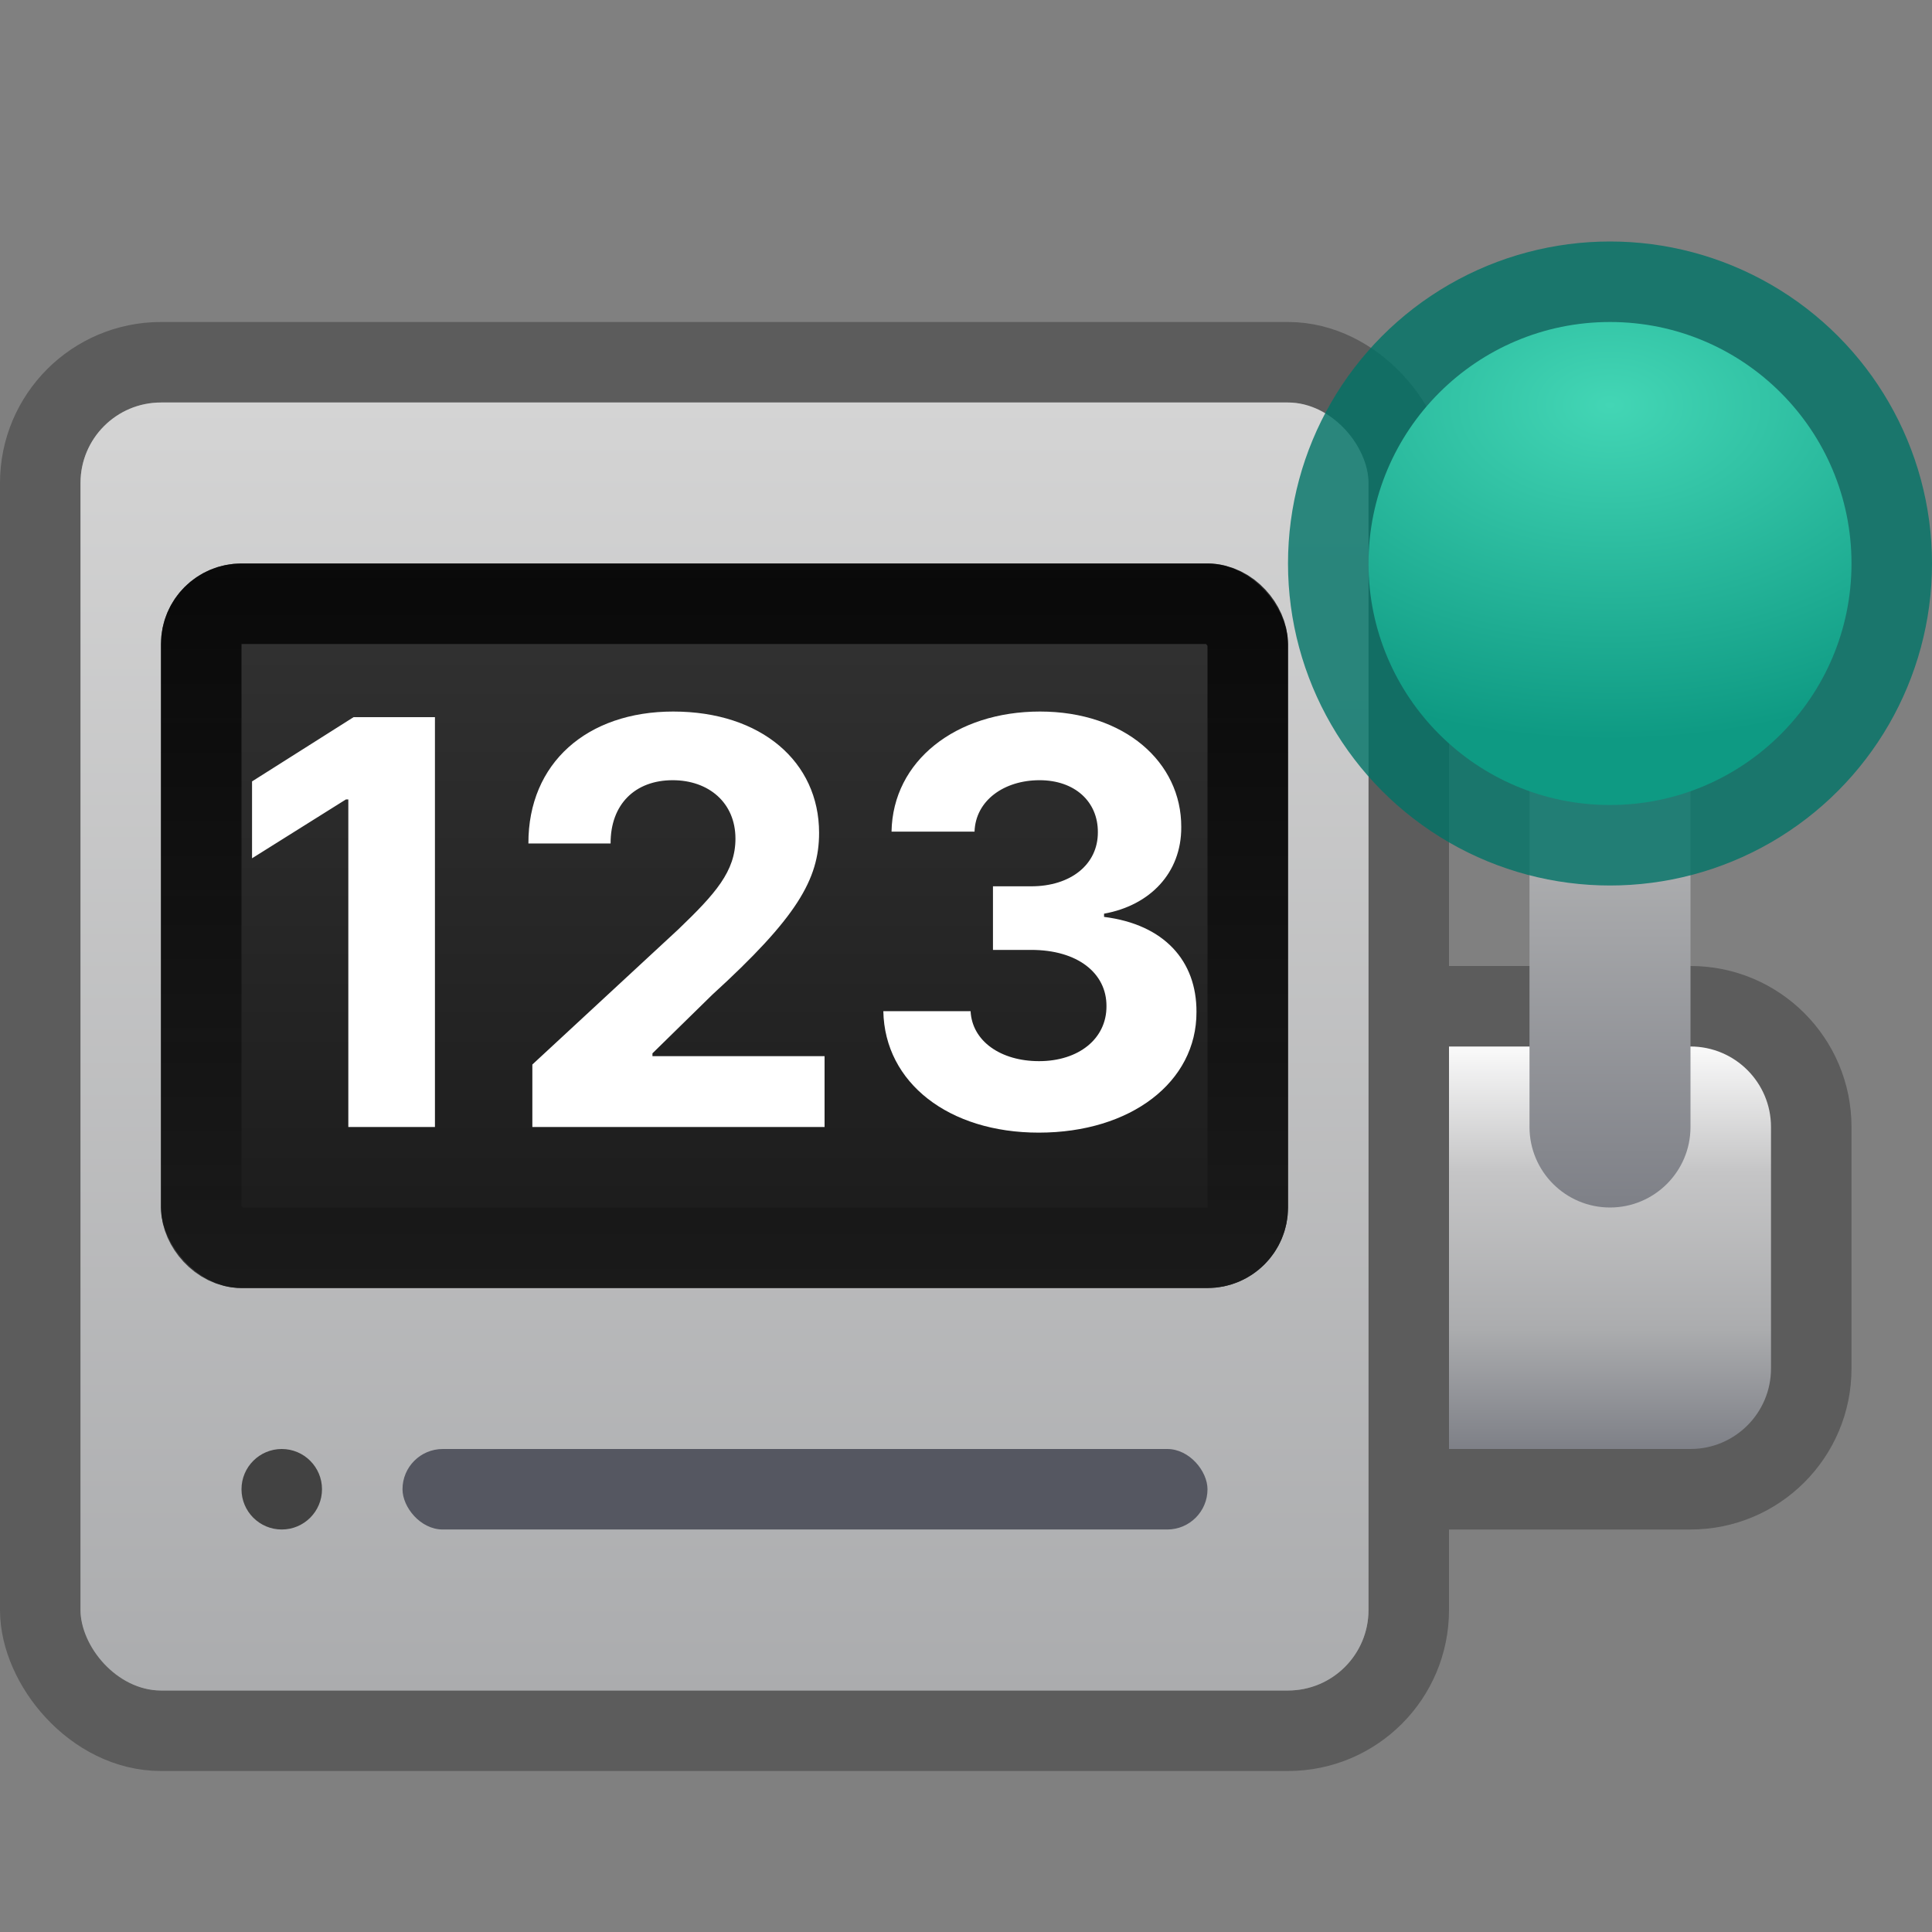 <svg width="24" height="24" viewBox="0 0 24 24" fill="none" xmlns="http://www.w3.org/2000/svg">
<rect x="0" y="0" width="24" height="24" fill="#808080" stroke="none"/>
<path d="M18 12H21C22.105 12 23 12.895 23 14V17C23 18.105 22.105 19 21 19H18V12Z" fill="#535353" fill-opacity="0.8"/>
<path d="M18 13H21C21.552 13 22 13.448 22 14V17C22 17.552 21.552 18 21 18H18V13Z" fill="url(#paint0_linear_1_32)"/>
<rect x="0.5" y="4.5" width="17" height="17" rx="1.5" stroke="#535353" stroke-opacity="0.8"/>
<rect x="1" y="5" width="16" height="16" rx="1" fill="url(#paint1_linear_1_32)"/>
<rect x="2" y="7" width="14" height="9" rx="1" fill="url(#paint2_linear_1_32)"/>
<rect x="2.5" y="7.5" width="13" height="8" rx="0.5" stroke="url(#paint3_linear_1_32)" stroke-opacity="0.9"/>
<circle cx="3.5" cy="18.5" r="0.5" fill="#424242"/>
<path d="M5.403 8.909H4.392L3.131 9.707V10.662L4.297 9.931H4.327V14H5.403V8.909ZM6.613 14H10.243V13.12H8.105V13.085L8.848 12.357C9.895 11.402 10.175 10.925 10.175 10.346C10.175 9.463 9.455 8.839 8.363 8.839C7.294 8.839 6.561 9.478 6.564 10.478H7.585C7.583 9.99 7.891 9.692 8.356 9.692C8.803 9.692 9.136 9.971 9.136 10.418C9.136 10.823 8.888 11.102 8.425 11.546L6.613 13.224V14ZM12.904 14.07C14.048 14.07 14.866 13.441 14.863 12.571C14.866 11.937 14.463 11.484 13.715 11.39V11.35C14.284 11.248 14.677 10.845 14.674 10.274C14.677 9.471 13.973 8.839 12.919 8.839C11.875 8.839 11.09 9.451 11.075 10.331H12.106C12.119 9.943 12.474 9.692 12.914 9.692C13.349 9.692 13.64 9.956 13.638 10.338C13.64 10.739 13.3 11.01 12.81 11.01H12.335V11.8H12.81C13.386 11.8 13.747 12.088 13.745 12.499C13.747 12.904 13.399 13.182 12.907 13.182C12.432 13.182 12.076 12.934 12.057 12.561H10.973C10.99 13.451 11.786 14.07 12.904 14.07Z" fill="white"/>
<rect x="5" y="18" width="10" height="1" rx="0.5" fill="#555761"/>
<path d="M19 8H21V14C21 14.552 20.552 15 20 15C19.448 15 19 14.552 19 14V8Z" fill="url(#paint4_linear_1_32)"/>
<circle cx="20" cy="7" r="4" fill="#007367" fill-opacity="0.8"/>
<circle cx="20" cy="7" r="3" fill="url(#paint5_radial_1_32)"/>
<defs>
<linearGradient id="paint0_linear_1_32" x1="20" y1="13" x2="20" y2="18" gradientUnits="userSpaceOnUse">
<stop stop-color="#FAFAFA"/>
<stop offset="0.312" stop-color="#C5C5C6"/>
<stop offset="0.703" stop-color="#ABACAE"/>
<stop offset="1" stop-color="#7E8087"/>
</linearGradient>
<linearGradient id="paint1_linear_1_32" x1="9" y1="5" x2="9" y2="21" gradientUnits="userSpaceOnUse">
<stop stop-color="#D4D4D4"/>
<stop offset="1" stop-color="#ABACAE"/>
</linearGradient>
<linearGradient id="paint2_linear_1_32" x1="9" y1="7" x2="9" y2="16" gradientUnits="userSpaceOnUse">
<stop stop-color="#333333"/>
<stop offset="1" stop-color="#1A1A1A"/>
</linearGradient>
<linearGradient id="paint3_linear_1_32" x1="9" y1="7" x2="9" y2="16" gradientUnits="userSpaceOnUse">
<stop stop-opacity="0.9"/>
<stop offset="1" stop-color="#1A1A1A" stop-opacity="0.9"/>
</linearGradient>
<linearGradient id="paint4_linear_1_32" x1="20" y1="8" x2="20" y2="15" gradientUnits="userSpaceOnUse">
<stop offset="0.406" stop-color="#ABACAE"/>
<stop offset="1" stop-color="#7E8087"/>
</linearGradient>
<radialGradient id="paint5_radial_1_32" cx="0" cy="0" r="1" gradientUnits="userSpaceOnUse" gradientTransform="translate(20 5.038) rotate(90) scale(4.154 6.44)">
<stop stop-color="#43D6B5"/>
<stop offset="1" stop-color="#0E9A83"/>
</radialGradient>
</defs>
</svg>
